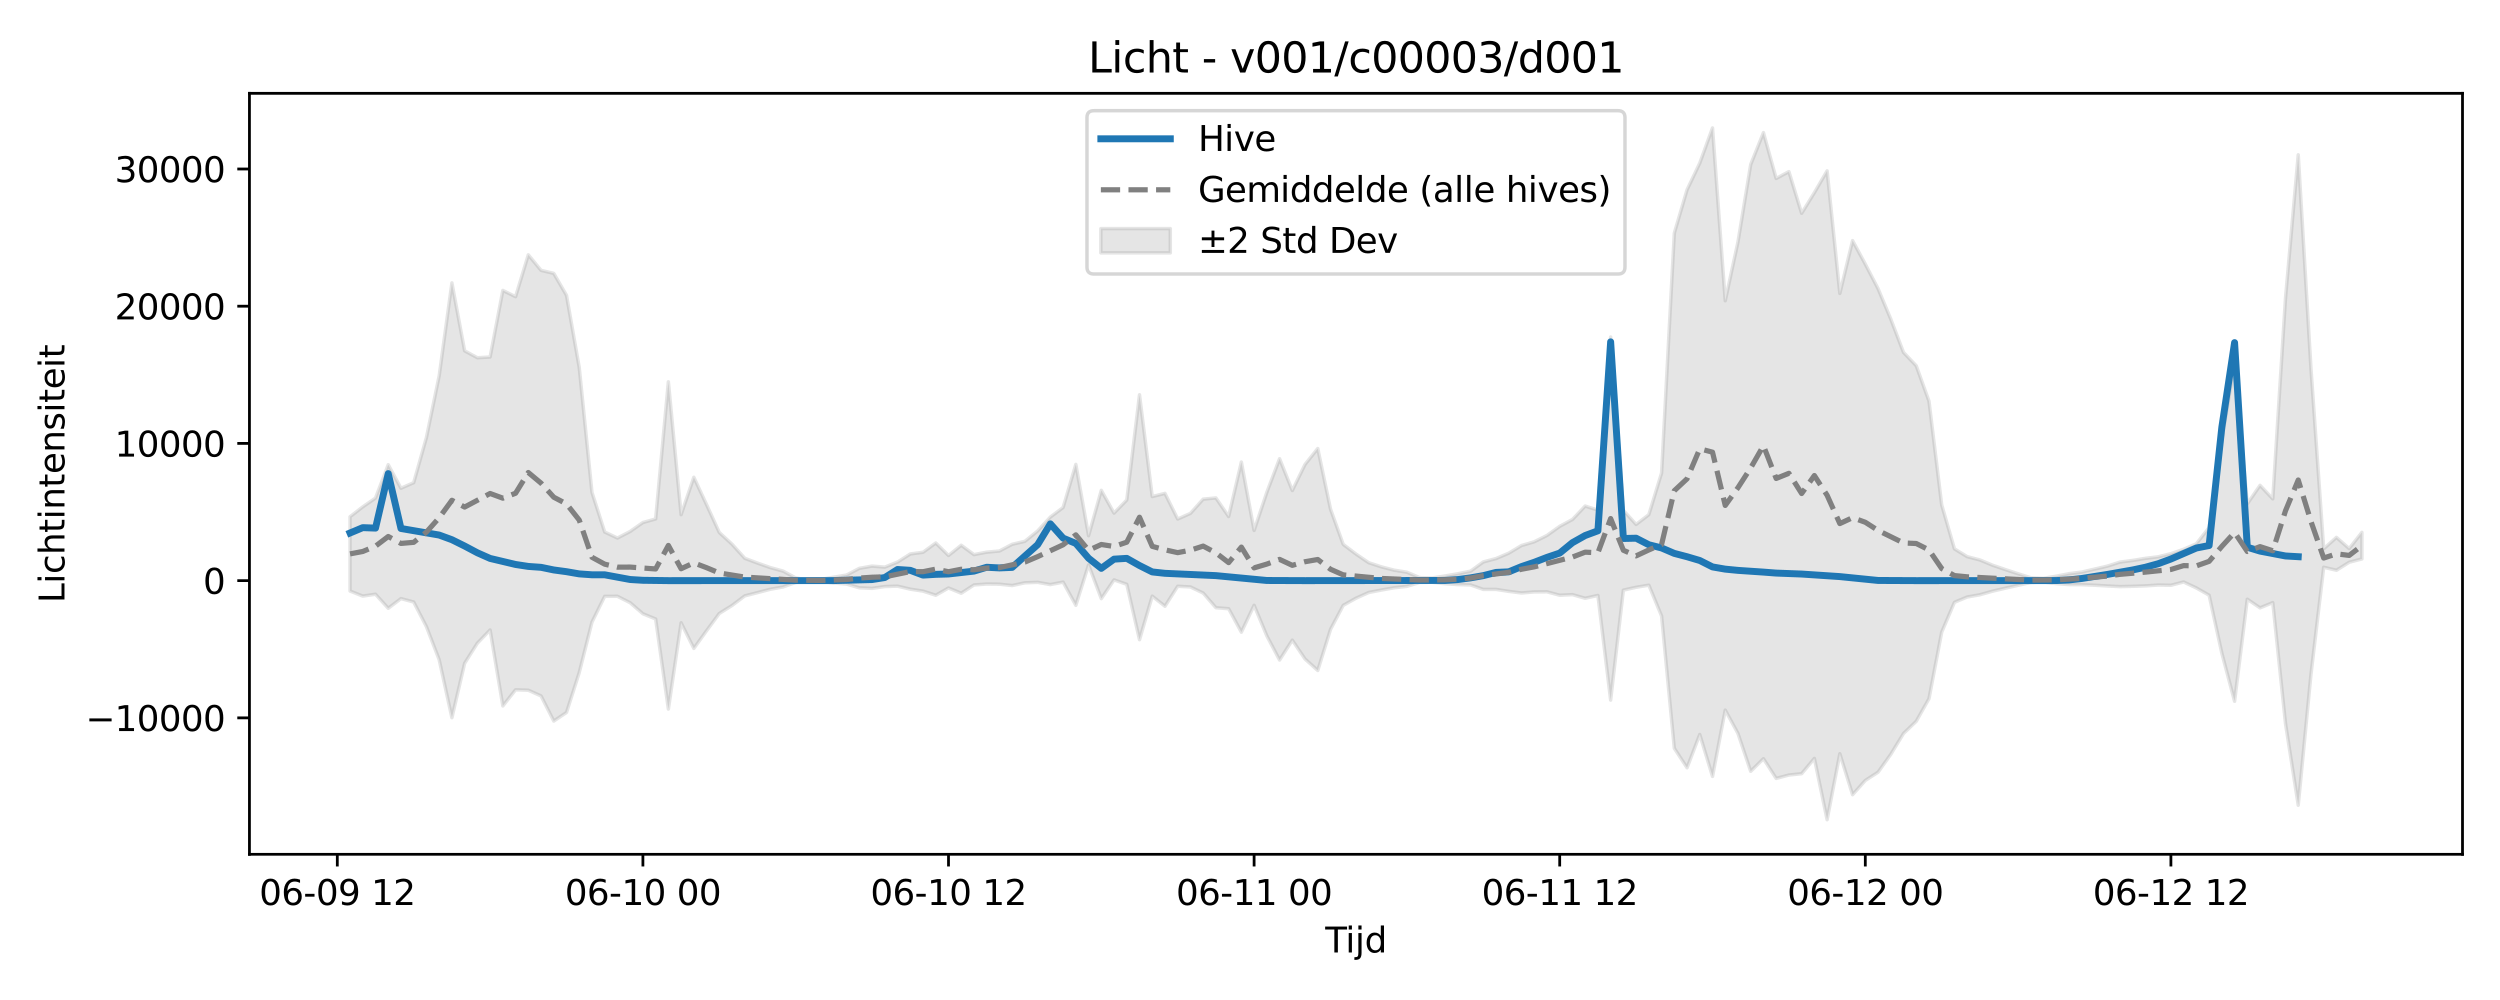 <?xml version="1.0" encoding="utf-8" standalone="no"?>
<!DOCTYPE svg PUBLIC "-//W3C//DTD SVG 1.1//EN"
  "http://www.w3.org/Graphics/SVG/1.1/DTD/svg11.dtd">
<svg xmlns:xlink="http://www.w3.org/1999/xlink" width="720pt" height="288pt" viewBox="0 0 720 288" xmlns="http://www.w3.org/2000/svg" version="1.1">
 <defs>
  <style type="text/css">*{stroke-linejoin: round; stroke-linecap: butt}</style>
 </defs>
 <g id="figure_1">
  <g id="patch_1">
   <path d="M 0 288 
L 720 288 
L 720 0 
L 0 0 
z
" style="fill: #ffffff"/>
  </g>
  <g id="axes_1">
   <g id="patch_2">
    <path d="M 71.84 246.04 
L 709.2 246.04 
L 709.2 26.88 
L 71.84 26.88 
z
" style="fill: #ffffff"/>
   </g>
   <g id="FillBetweenPolyCollection_1">
    <defs>
     <path id="m36399ddc3a" d="M 100.811 -139.18 
L 100.811 -117.786 
L 104.478 -116.323 
L 108.145 -116.858 
L 111.813 -112.813 
L 115.48 -115.601 
L 119.147 -114.621 
L 122.814 -107.516 
L 126.481 -98.007 
L 130.149 -81.301 
L 133.816 -96.968 
L 137.483 -102.759 
L 141.15 -106.575 
L 144.817 -84.689 
L 148.485 -89.339 
L 152.152 -89.216 
L 155.819 -87.573 
L 159.486 -80.332 
L 163.153 -82.809 
L 166.821 -94.296 
L 170.488 -108.825 
L 174.155 -116.256 
L 177.822 -116.268 
L 181.489 -114.409 
L 185.157 -111.232 
L 188.824 -109.732 
L 192.491 -83.785 
L 196.158 -108.635 
L 199.825 -101.252 
L 203.493 -106.351 
L 207.16 -111.32 
L 210.827 -113.618 
L 214.494 -116.384 
L 218.161 -117.323 
L 221.829 -118.284 
L 225.496 -118.949 
L 229.163 -120.265 
L 232.83 -120.665 
L 236.497 -120.515 
L 240.165 -120.106 
L 243.832 -119.78 
L 247.499 -118.713 
L 251.166 -118.544 
L 254.833 -119.074 
L 258.501 -119.181 
L 262.168 -118.316 
L 265.835 -117.759 
L 269.502 -116.568 
L 273.169 -118.663 
L 276.837 -117.148 
L 280.504 -119.533 
L 284.171 -119.796 
L 287.838 -119.753 
L 291.506 -119.366 
L 295.173 -120.15 
L 298.84 -120.284 
L 302.507 -119.636 
L 306.174 -120.352 
L 309.842 -113.669 
L 313.509 -125.321 
L 317.176 -115.589 
L 320.843 -120.995 
L 324.51 -119.711 
L 328.178 -103.768 
L 331.845 -116.313 
L 335.512 -113.395 
L 339.179 -119.156 
L 342.846 -118.956 
L 346.514 -117.203 
L 350.181 -112.973 
L 353.848 -112.69 
L 357.515 -105.928 
L 361.182 -113.674 
L 364.85 -104.868 
L 368.517 -97.905 
L 372.184 -103.635 
L 375.851 -98.203 
L 379.518 -94.904 
L 383.186 -106.728 
L 386.853 -113.658 
L 390.52 -115.709 
L 394.187 -117.357 
L 397.854 -118.071 
L 401.522 -118.718 
L 405.189 -119.13 
L 408.856 -120.244 
L 412.523 -120.297 
L 416.19 -119.891 
L 419.858 -119.635 
L 423.525 -119.537 
L 427.192 -118.25 
L 430.859 -118.256 
L 434.526 -117.683 
L 438.194 -117.222 
L 441.861 -117.522 
L 445.528 -117.557 
L 449.195 -116.569 
L 452.862 -116.745 
L 456.53 -115.696 
L 460.197 -116.514 
L 463.864 -86.362 
L 467.531 -118.044 
L 471.198 -118.854 
L 474.866 -119.461 
L 478.533 -110.591 
L 482.2 -72.503 
L 485.867 -66.881 
L 489.534 -76.47 
L 493.202 -64.392 
L 496.869 -83.495 
L 500.536 -76.757 
L 504.203 -65.857 
L 507.871 -69.492 
L 511.538 -63.813 
L 515.205 -64.791 
L 518.872 -65.173 
L 522.539 -69.572 
L 526.207 -51.922 
L 529.874 -70.927 
L 533.541 -59.123 
L 537.208 -63.233 
L 540.875 -65.597 
L 544.543 -70.747 
L 548.21 -76.752 
L 551.877 -80.268 
L 555.544 -86.766 
L 559.211 -105.938 
L 562.879 -114.533 
L 566.546 -116.061 
L 570.213 -116.709 
L 573.88 -117.748 
L 577.547 -118.6 
L 581.215 -119.431 
L 584.882 -120.247 
L 588.549 -120.376 
L 592.216 -119.915 
L 595.883 -119.635 
L 599.551 -119.608 
L 603.218 -119.455 
L 606.885 -119.24 
L 610.552 -119.054 
L 614.219 -119.139 
L 617.887 -119.262 
L 621.554 -119.507 
L 625.221 -119.439 
L 628.888 -120.391 
L 632.555 -118.659 
L 636.223 -116.583 
L 639.89 -99.881 
L 643.557 -86.029 
L 647.224 -115.435 
L 650.891 -112.927 
L 654.559 -114.455 
L 658.226 -79.601 
L 661.893 -56.089 
L 665.56 -93.792 
L 669.227 -124.627 
L 672.895 -123.762 
L 676.562 -126.07 
L 680.229 -127.027 
L 680.229 -134.68 
L 680.229 -134.68 
L 676.562 -130.013 
L 672.895 -133.231 
L 669.227 -129.941 
L 665.56 -181.863 
L 661.893 -243.42 
L 658.226 -202.202 
L 654.559 -144.324 
L 650.891 -148.22 
L 647.224 -142.897 
L 643.557 -183.264 
L 639.89 -161.39 
L 636.223 -136.079 
L 632.555 -131.391 
L 628.888 -129.813 
L 625.221 -128.544 
L 621.554 -127.644 
L 617.887 -127.197 
L 614.219 -126.594 
L 610.552 -126.119 
L 606.885 -124.944 
L 603.218 -124.093 
L 599.551 -123.247 
L 595.883 -122.781 
L 592.216 -122.061 
L 588.549 -121.453 
L 584.882 -121.613 
L 581.215 -122.753 
L 577.547 -123.965 
L 573.88 -125.214 
L 570.213 -126.737 
L 566.546 -127.687 
L 562.879 -129.929 
L 559.211 -142.568 
L 555.544 -172.483 
L 551.877 -182.667 
L 548.21 -186.506 
L 544.543 -196.104 
L 540.875 -204.88 
L 537.208 -211.941 
L 533.541 -218.704 
L 529.874 -203.494 
L 526.207 -238.794 
L 522.539 -232.511 
L 518.872 -226.569 
L 515.205 -238.579 
L 511.538 -236.599 
L 507.871 -249.809 
L 504.203 -240.629 
L 500.536 -218.347 
L 496.869 -201.383 
L 493.202 -251.158 
L 489.534 -241.03 
L 485.867 -233.328 
L 482.2 -220.851 
L 478.533 -151.782 
L 474.866 -139.776 
L 471.198 -136.964 
L 467.531 -141.01 
L 463.864 -190.943 
L 460.197 -141.087 
L 456.53 -142.257 
L 452.862 -138.391 
L 449.195 -136.416 
L 445.528 -133.79 
L 441.861 -131.968 
L 438.194 -130.89 
L 434.526 -128.692 
L 430.859 -127.137 
L 427.192 -126.167 
L 423.525 -123.507 
L 419.858 -122.76 
L 416.19 -122.122 
L 412.523 -121.555 
L 408.856 -121.651 
L 405.189 -123.2 
L 401.522 -123.793 
L 397.854 -124.74 
L 394.187 -125.947 
L 390.52 -128.44 
L 386.853 -131.211 
L 383.186 -141.386 
L 379.518 -158.827 
L 375.851 -154.246 
L 372.184 -146.726 
L 368.517 -155.893 
L 364.85 -146.22 
L 361.182 -135.236 
L 357.515 -154.937 
L 353.848 -139.243 
L 350.181 -144.595 
L 346.514 -144.249 
L 342.846 -140.149 
L 339.179 -138.518 
L 335.512 -145.912 
L 331.845 -144.991 
L 328.178 -174.309 
L 324.51 -143.999 
L 320.843 -140.229 
L 317.176 -146.783 
L 313.509 -133.711 
L 309.842 -154.253 
L 306.174 -141.842 
L 302.507 -139.089 
L 298.84 -135.083 
L 295.173 -132.103 
L 291.506 -131.243 
L 287.838 -129.313 
L 284.171 -128.977 
L 280.504 -128.276 
L 276.837 -130.97 
L 273.169 -128.018 
L 269.502 -131.621 
L 265.835 -128.949 
L 262.168 -128.46 
L 258.501 -126.133 
L 254.833 -124.674 
L 251.166 -124.971 
L 247.499 -124.327 
L 243.832 -122.395 
L 240.165 -121.778 
L 236.497 -121.162 
L 232.83 -120.973 
L 229.163 -121.556 
L 225.496 -123.54 
L 221.829 -124.545 
L 218.161 -125.837 
L 214.494 -127.213 
L 210.827 -131.268 
L 207.16 -134.643 
L 203.493 -142.66 
L 199.825 -150.548 
L 196.158 -139.777 
L 192.491 -178.04 
L 188.824 -138.544 
L 185.157 -137.52 
L 181.489 -134.947 
L 177.822 -133.043 
L 174.155 -134.782 
L 170.488 -146.193 
L 166.821 -182.143 
L 163.153 -202.944 
L 159.486 -209.273 
L 155.819 -210.144 
L 152.152 -214.612 
L 148.485 -202.549 
L 144.817 -204.363 
L 141.15 -185.18 
L 137.483 -184.973 
L 133.816 -186.962 
L 130.149 -206.527 
L 126.481 -179.765 
L 122.814 -162.011 
L 119.147 -148.994 
L 115.48 -147.387 
L 111.813 -154.165 
L 108.145 -144.556 
L 104.478 -142.025 
L 100.811 -139.18 
z
" style="stroke: #808080; stroke-opacity: 0.2"/>
    </defs>
    <g clip-path="url(#pb4008df4c8)">
     <use xlink:href="#m36399ddc3a" x="0" y="288" style="fill: #808080; fill-opacity: 0.2; stroke: #808080; stroke-opacity: 0.2"/>
    </g>
   </g>
   <g id="matplotlib.axis_1">
    <g id="xtick_1">
     <g id="line2d_1">
      <defs>
       <path id="m3880a60202" d="M 0 0 
L 0 3.5 
" style="stroke: #000000; stroke-width: 0.8"/>
      </defs>
      <g>
       <use xlink:href="#m3880a60202" x="97.144" y="246.04" style="stroke: #000000; stroke-width: 0.8"/>
      </g>
     </g>
     <g id="text_1">
      <!-- 06-09 12 -->
      <g transform="translate(74.663 260.638) scale(0.1 -0.1)">
       <defs>
        <path id="DejaVuSans-30" d="M 2034 4250 
Q 1547 4250 1301 3770 
Q 1056 3291 1056 2328 
Q 1056 1369 1301 889 
Q 1547 409 2034 409 
Q 2525 409 2770 889 
Q 3016 1369 3016 2328 
Q 3016 3291 2770 3770 
Q 2525 4250 2034 4250 
z
M 2034 4750 
Q 2819 4750 3233 4129 
Q 3647 3509 3647 2328 
Q 3647 1150 3233 529 
Q 2819 -91 2034 -91 
Q 1250 -91 836 529 
Q 422 1150 422 2328 
Q 422 3509 836 4129 
Q 1250 4750 2034 4750 
z
" transform="scale(0.016)"/>
        <path id="DejaVuSans-36" d="M 2113 2584 
Q 1688 2584 1439 2293 
Q 1191 2003 1191 1497 
Q 1191 994 1439 701 
Q 1688 409 2113 409 
Q 2538 409 2786 701 
Q 3034 994 3034 1497 
Q 3034 2003 2786 2293 
Q 2538 2584 2113 2584 
z
M 3366 4563 
L 3366 3988 
Q 3128 4100 2886 4159 
Q 2644 4219 2406 4219 
Q 1781 4219 1451 3797 
Q 1122 3375 1075 2522 
Q 1259 2794 1537 2939 
Q 1816 3084 2150 3084 
Q 2853 3084 3261 2657 
Q 3669 2231 3669 1497 
Q 3669 778 3244 343 
Q 2819 -91 2113 -91 
Q 1303 -91 875 529 
Q 447 1150 447 2328 
Q 447 3434 972 4092 
Q 1497 4750 2381 4750 
Q 2619 4750 2861 4703 
Q 3103 4656 3366 4563 
z
" transform="scale(0.016)"/>
        <path id="DejaVuSans-2d" d="M 313 2009 
L 1997 2009 
L 1997 1497 
L 313 1497 
L 313 2009 
z
" transform="scale(0.016)"/>
        <path id="DejaVuSans-39" d="M 703 97 
L 703 672 
Q 941 559 1184 500 
Q 1428 441 1663 441 
Q 2288 441 2617 861 
Q 2947 1281 2994 2138 
Q 2813 1869 2534 1725 
Q 2256 1581 1919 1581 
Q 1219 1581 811 2004 
Q 403 2428 403 3163 
Q 403 3881 828 4315 
Q 1253 4750 1959 4750 
Q 2769 4750 3195 4129 
Q 3622 3509 3622 2328 
Q 3622 1225 3098 567 
Q 2575 -91 1691 -91 
Q 1453 -91 1209 -44 
Q 966 3 703 97 
z
M 1959 2075 
Q 2384 2075 2632 2365 
Q 2881 2656 2881 3163 
Q 2881 3666 2632 3958 
Q 2384 4250 1959 4250 
Q 1534 4250 1286 3958 
Q 1038 3666 1038 3163 
Q 1038 2656 1286 2365 
Q 1534 2075 1959 2075 
z
" transform="scale(0.016)"/>
        <path id="DejaVuSans-20" transform="scale(0.016)"/>
        <path id="DejaVuSans-31" d="M 794 531 
L 1825 531 
L 1825 4091 
L 703 3866 
L 703 4441 
L 1819 4666 
L 2450 4666 
L 2450 531 
L 3481 531 
L 3481 0 
L 794 0 
L 794 531 
z
" transform="scale(0.016)"/>
        <path id="DejaVuSans-32" d="M 1228 531 
L 3431 531 
L 3431 0 
L 469 0 
L 469 531 
Q 828 903 1448 1529 
Q 2069 2156 2228 2338 
Q 2531 2678 2651 2914 
Q 2772 3150 2772 3378 
Q 2772 3750 2511 3984 
Q 2250 4219 1831 4219 
Q 1534 4219 1204 4116 
Q 875 4013 500 3803 
L 500 4441 
Q 881 4594 1212 4672 
Q 1544 4750 1819 4750 
Q 2544 4750 2975 4387 
Q 3406 4025 3406 3419 
Q 3406 3131 3298 2873 
Q 3191 2616 2906 2266 
Q 2828 2175 2409 1742 
Q 1991 1309 1228 531 
z
" transform="scale(0.016)"/>
       </defs>
       <use xlink:href="#DejaVuSans-30"/>
       <use xlink:href="#DejaVuSans-36" transform="translate(63.623 0)"/>
       <use xlink:href="#DejaVuSans-2d" transform="translate(127.246 0)"/>
       <use xlink:href="#DejaVuSans-30" transform="translate(163.33 0)"/>
       <use xlink:href="#DejaVuSans-39" transform="translate(226.953 0)"/>
       <use xlink:href="#DejaVuSans-20" transform="translate(290.576 0)"/>
       <use xlink:href="#DejaVuSans-31" transform="translate(322.363 0)"/>
       <use xlink:href="#DejaVuSans-32" transform="translate(385.986 0)"/>
      </g>
     </g>
    </g>
    <g id="xtick_2">
     <g id="line2d_2">
      <g>
       <use xlink:href="#m3880a60202" x="185.157" y="246.04" style="stroke: #000000; stroke-width: 0.8"/>
      </g>
     </g>
     <g id="text_2">
      <!-- 06-10 00 -->
      <g transform="translate(162.676 260.638) scale(0.1 -0.1)">
       <use xlink:href="#DejaVuSans-30"/>
       <use xlink:href="#DejaVuSans-36" transform="translate(63.623 0)"/>
       <use xlink:href="#DejaVuSans-2d" transform="translate(127.246 0)"/>
       <use xlink:href="#DejaVuSans-31" transform="translate(163.33 0)"/>
       <use xlink:href="#DejaVuSans-30" transform="translate(226.953 0)"/>
       <use xlink:href="#DejaVuSans-20" transform="translate(290.576 0)"/>
       <use xlink:href="#DejaVuSans-30" transform="translate(322.363 0)"/>
       <use xlink:href="#DejaVuSans-30" transform="translate(385.986 0)"/>
      </g>
     </g>
    </g>
    <g id="xtick_3">
     <g id="line2d_3">
      <g>
       <use xlink:href="#m3880a60202" x="273.169" y="246.04" style="stroke: #000000; stroke-width: 0.8"/>
      </g>
     </g>
     <g id="text_3">
      <!-- 06-10 12 -->
      <g transform="translate(250.689 260.638) scale(0.1 -0.1)">
       <use xlink:href="#DejaVuSans-30"/>
       <use xlink:href="#DejaVuSans-36" transform="translate(63.623 0)"/>
       <use xlink:href="#DejaVuSans-2d" transform="translate(127.246 0)"/>
       <use xlink:href="#DejaVuSans-31" transform="translate(163.33 0)"/>
       <use xlink:href="#DejaVuSans-30" transform="translate(226.953 0)"/>
       <use xlink:href="#DejaVuSans-20" transform="translate(290.576 0)"/>
       <use xlink:href="#DejaVuSans-31" transform="translate(322.363 0)"/>
       <use xlink:href="#DejaVuSans-32" transform="translate(385.986 0)"/>
      </g>
     </g>
    </g>
    <g id="xtick_4">
     <g id="line2d_4">
      <g>
       <use xlink:href="#m3880a60202" x="361.182" y="246.04" style="stroke: #000000; stroke-width: 0.8"/>
      </g>
     </g>
     <g id="text_4">
      <!-- 06-11 00 -->
      <g transform="translate(338.702 260.638) scale(0.1 -0.1)">
       <use xlink:href="#DejaVuSans-30"/>
       <use xlink:href="#DejaVuSans-36" transform="translate(63.623 0)"/>
       <use xlink:href="#DejaVuSans-2d" transform="translate(127.246 0)"/>
       <use xlink:href="#DejaVuSans-31" transform="translate(163.33 0)"/>
       <use xlink:href="#DejaVuSans-31" transform="translate(226.953 0)"/>
       <use xlink:href="#DejaVuSans-20" transform="translate(290.576 0)"/>
       <use xlink:href="#DejaVuSans-30" transform="translate(322.363 0)"/>
       <use xlink:href="#DejaVuSans-30" transform="translate(385.986 0)"/>
      </g>
     </g>
    </g>
    <g id="xtick_5">
     <g id="line2d_5">
      <g>
       <use xlink:href="#m3880a60202" x="449.195" y="246.04" style="stroke: #000000; stroke-width: 0.8"/>
      </g>
     </g>
     <g id="text_5">
      <!-- 06-11 12 -->
      <g transform="translate(426.715 260.638) scale(0.1 -0.1)">
       <use xlink:href="#DejaVuSans-30"/>
       <use xlink:href="#DejaVuSans-36" transform="translate(63.623 0)"/>
       <use xlink:href="#DejaVuSans-2d" transform="translate(127.246 0)"/>
       <use xlink:href="#DejaVuSans-31" transform="translate(163.33 0)"/>
       <use xlink:href="#DejaVuSans-31" transform="translate(226.953 0)"/>
       <use xlink:href="#DejaVuSans-20" transform="translate(290.576 0)"/>
       <use xlink:href="#DejaVuSans-31" transform="translate(322.363 0)"/>
       <use xlink:href="#DejaVuSans-32" transform="translate(385.986 0)"/>
      </g>
     </g>
    </g>
    <g id="xtick_6">
     <g id="line2d_6">
      <g>
       <use xlink:href="#m3880a60202" x="537.208" y="246.04" style="stroke: #000000; stroke-width: 0.8"/>
      </g>
     </g>
     <g id="text_6">
      <!-- 06-12 00 -->
      <g transform="translate(514.728 260.638) scale(0.1 -0.1)">
       <use xlink:href="#DejaVuSans-30"/>
       <use xlink:href="#DejaVuSans-36" transform="translate(63.623 0)"/>
       <use xlink:href="#DejaVuSans-2d" transform="translate(127.246 0)"/>
       <use xlink:href="#DejaVuSans-31" transform="translate(163.33 0)"/>
       <use xlink:href="#DejaVuSans-32" transform="translate(226.953 0)"/>
       <use xlink:href="#DejaVuSans-20" transform="translate(290.576 0)"/>
       <use xlink:href="#DejaVuSans-30" transform="translate(322.363 0)"/>
       <use xlink:href="#DejaVuSans-30" transform="translate(385.986 0)"/>
      </g>
     </g>
    </g>
    <g id="xtick_7">
     <g id="line2d_7">
      <g>
       <use xlink:href="#m3880a60202" x="625.221" y="246.04" style="stroke: #000000; stroke-width: 0.8"/>
      </g>
     </g>
     <g id="text_7">
      <!-- 06-12 12 -->
      <g transform="translate(602.741 260.638) scale(0.1 -0.1)">
       <use xlink:href="#DejaVuSans-30"/>
       <use xlink:href="#DejaVuSans-36" transform="translate(63.623 0)"/>
       <use xlink:href="#DejaVuSans-2d" transform="translate(127.246 0)"/>
       <use xlink:href="#DejaVuSans-31" transform="translate(163.33 0)"/>
       <use xlink:href="#DejaVuSans-32" transform="translate(226.953 0)"/>
       <use xlink:href="#DejaVuSans-20" transform="translate(290.576 0)"/>
       <use xlink:href="#DejaVuSans-31" transform="translate(322.363 0)"/>
       <use xlink:href="#DejaVuSans-32" transform="translate(385.986 0)"/>
      </g>
     </g>
    </g>
    <g id="text_8">
     <!-- Tijd -->
     <g transform="translate(381.67 274.317) scale(0.1 -0.1)">
      <defs>
       <path id="DejaVuSans-54" d="M -19 4666 
L 3928 4666 
L 3928 4134 
L 2272 4134 
L 2272 0 
L 1638 0 
L 1638 4134 
L -19 4134 
L -19 4666 
z
" transform="scale(0.016)"/>
       <path id="DejaVuSans-69" d="M 603 3500 
L 1178 3500 
L 1178 0 
L 603 0 
L 603 3500 
z
M 603 4863 
L 1178 4863 
L 1178 4134 
L 603 4134 
L 603 4863 
z
" transform="scale(0.016)"/>
       <path id="DejaVuSans-6a" d="M 603 3500 
L 1178 3500 
L 1178 -63 
Q 1178 -731 923 -1031 
Q 669 -1331 103 -1331 
L -116 -1331 
L -116 -844 
L 38 -844 
Q 366 -844 484 -692 
Q 603 -541 603 -63 
L 603 3500 
z
M 603 4863 
L 1178 4863 
L 1178 4134 
L 603 4134 
L 603 4863 
z
" transform="scale(0.016)"/>
       <path id="DejaVuSans-64" d="M 2906 2969 
L 2906 4863 
L 3481 4863 
L 3481 0 
L 2906 0 
L 2906 525 
Q 2725 213 2448 61 
Q 2172 -91 1784 -91 
Q 1150 -91 751 415 
Q 353 922 353 1747 
Q 353 2572 751 3078 
Q 1150 3584 1784 3584 
Q 2172 3584 2448 3432 
Q 2725 3281 2906 2969 
z
M 947 1747 
Q 947 1113 1208 752 
Q 1469 391 1925 391 
Q 2381 391 2643 752 
Q 2906 1113 2906 1747 
Q 2906 2381 2643 2742 
Q 2381 3103 1925 3103 
Q 1469 3103 1208 2742 
Q 947 2381 947 1747 
z
" transform="scale(0.016)"/>
      </defs>
      <use xlink:href="#DejaVuSans-54"/>
      <use xlink:href="#DejaVuSans-69" transform="translate(57.959 0)"/>
      <use xlink:href="#DejaVuSans-6a" transform="translate(85.742 0)"/>
      <use xlink:href="#DejaVuSans-64" transform="translate(113.525 0)"/>
     </g>
    </g>
   </g>
   <g id="matplotlib.axis_2">
    <g id="ytick_1">
     <g id="line2d_8">
      <defs>
       <path id="m6d7052f263" d="M 0 0 
L -3.5 0 
" style="stroke: #000000; stroke-width: 0.8"/>
      </defs>
      <g>
       <use xlink:href="#m6d7052f263" x="71.84" y="206.743" style="stroke: #000000; stroke-width: 0.8"/>
      </g>
     </g>
     <g id="text_9">
      <!-- −10000 -->
      <g transform="translate(24.648 210.542) scale(0.1 -0.1)">
       <defs>
        <path id="DejaVuSans-2212" d="M 678 2272 
L 4684 2272 
L 4684 1741 
L 678 1741 
L 678 2272 
z
" transform="scale(0.016)"/>
       </defs>
       <use xlink:href="#DejaVuSans-2212"/>
       <use xlink:href="#DejaVuSans-31" transform="translate(83.789 0)"/>
       <use xlink:href="#DejaVuSans-30" transform="translate(147.412 0)"/>
       <use xlink:href="#DejaVuSans-30" transform="translate(211.035 0)"/>
       <use xlink:href="#DejaVuSans-30" transform="translate(274.658 0)"/>
       <use xlink:href="#DejaVuSans-30" transform="translate(338.281 0)"/>
      </g>
     </g>
    </g>
    <g id="ytick_2">
     <g id="line2d_9">
      <g>
       <use xlink:href="#m6d7052f263" x="71.84" y="167.224" style="stroke: #000000; stroke-width: 0.8"/>
      </g>
     </g>
     <g id="text_10">
      <!-- 0 -->
      <g transform="translate(58.477 171.024) scale(0.1 -0.1)">
       <use xlink:href="#DejaVuSans-30"/>
      </g>
     </g>
    </g>
    <g id="ytick_3">
     <g id="line2d_10">
      <g>
       <use xlink:href="#m6d7052f263" x="71.84" y="127.706" style="stroke: #000000; stroke-width: 0.8"/>
      </g>
     </g>
     <g id="text_11">
      <!-- 10000 -->
      <g transform="translate(33.028 131.505) scale(0.1 -0.1)">
       <use xlink:href="#DejaVuSans-31"/>
       <use xlink:href="#DejaVuSans-30" transform="translate(63.623 0)"/>
       <use xlink:href="#DejaVuSans-30" transform="translate(127.246 0)"/>
       <use xlink:href="#DejaVuSans-30" transform="translate(190.869 0)"/>
       <use xlink:href="#DejaVuSans-30" transform="translate(254.492 0)"/>
      </g>
     </g>
    </g>
    <g id="ytick_4">
     <g id="line2d_11">
      <g>
       <use xlink:href="#m6d7052f263" x="71.84" y="88.187" style="stroke: #000000; stroke-width: 0.8"/>
      </g>
     </g>
     <g id="text_12">
      <!-- 20000 -->
      <g transform="translate(33.028 91.986) scale(0.1 -0.1)">
       <use xlink:href="#DejaVuSans-32"/>
       <use xlink:href="#DejaVuSans-30" transform="translate(63.623 0)"/>
       <use xlink:href="#DejaVuSans-30" transform="translate(127.246 0)"/>
       <use xlink:href="#DejaVuSans-30" transform="translate(190.869 0)"/>
       <use xlink:href="#DejaVuSans-30" transform="translate(254.492 0)"/>
      </g>
     </g>
    </g>
    <g id="ytick_5">
     <g id="line2d_12">
      <g>
       <use xlink:href="#m6d7052f263" x="71.84" y="48.669" style="stroke: #000000; stroke-width: 0.8"/>
      </g>
     </g>
     <g id="text_13">
      <!-- 30000 -->
      <g transform="translate(33.028 52.468) scale(0.1 -0.1)">
       <defs>
        <path id="DejaVuSans-33" d="M 2597 2516 
Q 3050 2419 3304 2112 
Q 3559 1806 3559 1356 
Q 3559 666 3084 287 
Q 2609 -91 1734 -91 
Q 1441 -91 1130 -33 
Q 819 25 488 141 
L 488 750 
Q 750 597 1062 519 
Q 1375 441 1716 441 
Q 2309 441 2620 675 
Q 2931 909 2931 1356 
Q 2931 1769 2642 2001 
Q 2353 2234 1838 2234 
L 1294 2234 
L 1294 2753 
L 1863 2753 
Q 2328 2753 2575 2939 
Q 2822 3125 2822 3475 
Q 2822 3834 2567 4026 
Q 2313 4219 1838 4219 
Q 1578 4219 1281 4162 
Q 984 4106 628 3988 
L 628 4550 
Q 988 4650 1302 4700 
Q 1616 4750 1894 4750 
Q 2613 4750 3031 4423 
Q 3450 4097 3450 3541 
Q 3450 3153 3228 2886 
Q 3006 2619 2597 2516 
z
" transform="scale(0.016)"/>
       </defs>
       <use xlink:href="#DejaVuSans-33"/>
       <use xlink:href="#DejaVuSans-30" transform="translate(63.623 0)"/>
       <use xlink:href="#DejaVuSans-30" transform="translate(127.246 0)"/>
       <use xlink:href="#DejaVuSans-30" transform="translate(190.869 0)"/>
       <use xlink:href="#DejaVuSans-30" transform="translate(254.492 0)"/>
      </g>
     </g>
    </g>
    <g id="text_14">
     <!-- Lichtintensiteit -->
     <g transform="translate(18.568 173.656) rotate(-90) scale(0.1 -0.1)">
      <defs>
       <path id="DejaVuSans-4c" d="M 628 4666 
L 1259 4666 
L 1259 531 
L 3531 531 
L 3531 0 
L 628 0 
L 628 4666 
z
" transform="scale(0.016)"/>
       <path id="DejaVuSans-63" d="M 3122 3366 
L 3122 2828 
Q 2878 2963 2633 3030 
Q 2388 3097 2138 3097 
Q 1578 3097 1268 2742 
Q 959 2388 959 1747 
Q 959 1106 1268 751 
Q 1578 397 2138 397 
Q 2388 397 2633 464 
Q 2878 531 3122 666 
L 3122 134 
Q 2881 22 2623 -34 
Q 2366 -91 2075 -91 
Q 1284 -91 818 406 
Q 353 903 353 1747 
Q 353 2603 823 3093 
Q 1294 3584 2113 3584 
Q 2378 3584 2631 3529 
Q 2884 3475 3122 3366 
z
" transform="scale(0.016)"/>
       <path id="DejaVuSans-68" d="M 3513 2113 
L 3513 0 
L 2938 0 
L 2938 2094 
Q 2938 2591 2744 2837 
Q 2550 3084 2163 3084 
Q 1697 3084 1428 2787 
Q 1159 2491 1159 1978 
L 1159 0 
L 581 0 
L 581 4863 
L 1159 4863 
L 1159 2956 
Q 1366 3272 1645 3428 
Q 1925 3584 2291 3584 
Q 2894 3584 3203 3211 
Q 3513 2838 3513 2113 
z
" transform="scale(0.016)"/>
       <path id="DejaVuSans-74" d="M 1172 4494 
L 1172 3500 
L 2356 3500 
L 2356 3053 
L 1172 3053 
L 1172 1153 
Q 1172 725 1289 603 
Q 1406 481 1766 481 
L 2356 481 
L 2356 0 
L 1766 0 
Q 1100 0 847 248 
Q 594 497 594 1153 
L 594 3053 
L 172 3053 
L 172 3500 
L 594 3500 
L 594 4494 
L 1172 4494 
z
" transform="scale(0.016)"/>
       <path id="DejaVuSans-6e" d="M 3513 2113 
L 3513 0 
L 2938 0 
L 2938 2094 
Q 2938 2591 2744 2837 
Q 2550 3084 2163 3084 
Q 1697 3084 1428 2787 
Q 1159 2491 1159 1978 
L 1159 0 
L 581 0 
L 581 3500 
L 1159 3500 
L 1159 2956 
Q 1366 3272 1645 3428 
Q 1925 3584 2291 3584 
Q 2894 3584 3203 3211 
Q 3513 2838 3513 2113 
z
" transform="scale(0.016)"/>
       <path id="DejaVuSans-65" d="M 3597 1894 
L 3597 1613 
L 953 1613 
Q 991 1019 1311 708 
Q 1631 397 2203 397 
Q 2534 397 2845 478 
Q 3156 559 3463 722 
L 3463 178 
Q 3153 47 2828 -22 
Q 2503 -91 2169 -91 
Q 1331 -91 842 396 
Q 353 884 353 1716 
Q 353 2575 817 3079 
Q 1281 3584 2069 3584 
Q 2775 3584 3186 3129 
Q 3597 2675 3597 1894 
z
M 3022 2063 
Q 3016 2534 2758 2815 
Q 2500 3097 2075 3097 
Q 1594 3097 1305 2825 
Q 1016 2553 972 2059 
L 3022 2063 
z
" transform="scale(0.016)"/>
       <path id="DejaVuSans-73" d="M 2834 3397 
L 2834 2853 
Q 2591 2978 2328 3040 
Q 2066 3103 1784 3103 
Q 1356 3103 1142 2972 
Q 928 2841 928 2578 
Q 928 2378 1081 2264 
Q 1234 2150 1697 2047 
L 1894 2003 
Q 2506 1872 2764 1633 
Q 3022 1394 3022 966 
Q 3022 478 2636 193 
Q 2250 -91 1575 -91 
Q 1294 -91 989 -36 
Q 684 19 347 128 
L 347 722 
Q 666 556 975 473 
Q 1284 391 1588 391 
Q 1994 391 2212 530 
Q 2431 669 2431 922 
Q 2431 1156 2273 1281 
Q 2116 1406 1581 1522 
L 1381 1569 
Q 847 1681 609 1914 
Q 372 2147 372 2553 
Q 372 3047 722 3315 
Q 1072 3584 1716 3584 
Q 2034 3584 2315 3537 
Q 2597 3491 2834 3397 
z
" transform="scale(0.016)"/>
      </defs>
      <use xlink:href="#DejaVuSans-4c"/>
      <use xlink:href="#DejaVuSans-69" transform="translate(55.713 0)"/>
      <use xlink:href="#DejaVuSans-63" transform="translate(83.496 0)"/>
      <use xlink:href="#DejaVuSans-68" transform="translate(138.477 0)"/>
      <use xlink:href="#DejaVuSans-74" transform="translate(201.855 0)"/>
      <use xlink:href="#DejaVuSans-69" transform="translate(241.064 0)"/>
      <use xlink:href="#DejaVuSans-6e" transform="translate(268.848 0)"/>
      <use xlink:href="#DejaVuSans-74" transform="translate(332.227 0)"/>
      <use xlink:href="#DejaVuSans-65" transform="translate(371.436 0)"/>
      <use xlink:href="#DejaVuSans-6e" transform="translate(432.959 0)"/>
      <use xlink:href="#DejaVuSans-73" transform="translate(496.338 0)"/>
      <use xlink:href="#DejaVuSans-69" transform="translate(548.438 0)"/>
      <use xlink:href="#DejaVuSans-74" transform="translate(576.221 0)"/>
      <use xlink:href="#DejaVuSans-65" transform="translate(615.43 0)"/>
      <use xlink:href="#DejaVuSans-69" transform="translate(676.953 0)"/>
      <use xlink:href="#DejaVuSans-74" transform="translate(704.736 0)"/>
     </g>
    </g>
   </g>
   <g id="line2d_13">
    <path d="M 100.811 153.502 
L 104.478 151.961 
L 108.145 152.094 
L 111.813 136.403 
L 115.48 152.202 
L 126.481 154.095 
L 130.149 155.439 
L 133.816 157.256 
L 137.483 159.202 
L 141.15 160.829 
L 148.485 162.568 
L 152.152 163.132 
L 155.819 163.391 
L 159.486 164.148 
L 163.153 164.644 
L 166.821 165.279 
L 170.488 165.538 
L 174.155 165.544 
L 181.489 166.899 
L 185.157 167.126 
L 192.491 167.224 
L 240.165 167.205 
L 251.166 166.91 
L 254.833 166.328 
L 258.501 164.011 
L 262.168 164.257 
L 265.835 165.632 
L 269.502 165.413 
L 273.169 165.308 
L 280.504 164.48 
L 284.171 163.371 
L 287.838 163.561 
L 291.506 163.408 
L 298.84 156.871 
L 302.507 150.874 
L 306.174 154.981 
L 309.842 156.507 
L 313.509 160.775 
L 317.176 163.687 
L 320.843 161.035 
L 324.51 160.809 
L 328.178 162.876 
L 331.845 164.716 
L 335.512 165.114 
L 350.181 165.78 
L 364.85 167.179 
L 375.851 167.224 
L 416.19 167.17 
L 419.858 166.914 
L 423.525 166.426 
L 427.192 165.783 
L 430.859 164.853 
L 434.526 164.688 
L 438.194 163.178 
L 441.861 161.941 
L 445.528 160.527 
L 449.195 159.288 
L 452.862 156.292 
L 456.53 154.23 
L 460.197 152.871 
L 463.864 98.457 
L 467.531 155.083 
L 471.198 155.001 
L 474.866 156.888 
L 478.533 157.809 
L 482.2 159.379 
L 485.867 160.337 
L 489.534 161.424 
L 493.202 163.273 
L 496.869 163.91 
L 500.536 164.269 
L 507.871 164.764 
L 511.538 165.046 
L 518.872 165.324 
L 529.874 166.059 
L 540.875 167.171 
L 551.877 167.224 
L 592.216 167.201 
L 595.883 167.023 
L 599.551 166.603 
L 606.885 165.444 
L 614.219 164.146 
L 617.887 163.365 
L 621.554 162.355 
L 625.221 160.997 
L 632.555 157.829 
L 636.223 157.111 
L 639.89 123.038 
L 643.557 98.681 
L 647.224 157.603 
L 650.891 158.717 
L 658.226 160.119 
L 661.893 160.33 
L 661.893 160.33 
" clip-path="url(#pb4008df4c8)" style="fill: none; stroke: #1f77b4; stroke-width: 2; stroke-linecap: square"/>
   </g>
   <g id="line2d_14">
    <path d="M 100.811 159.517 
L 104.478 158.826 
L 108.145 157.293 
L 111.813 154.511 
L 115.48 156.506 
L 119.147 156.192 
L 122.814 153.236 
L 126.481 149.114 
L 130.149 144.086 
L 133.816 146.035 
L 141.15 142.123 
L 144.817 143.474 
L 148.485 142.056 
L 152.152 136.086 
L 155.819 139.142 
L 159.486 143.197 
L 163.153 145.123 
L 166.821 149.781 
L 170.488 160.491 
L 174.155 162.481 
L 177.822 163.344 
L 181.489 163.322 
L 188.824 163.862 
L 192.491 157.087 
L 196.158 163.794 
L 199.825 162.1 
L 203.493 163.494 
L 207.16 165.018 
L 214.494 166.201 
L 229.163 167.089 
L 236.497 167.162 
L 243.832 166.912 
L 247.499 166.48 
L 251.166 166.242 
L 254.833 166.126 
L 262.168 164.612 
L 265.835 164.646 
L 269.502 163.906 
L 273.169 164.659 
L 276.837 163.941 
L 280.504 164.096 
L 284.171 163.613 
L 287.838 163.467 
L 295.173 161.874 
L 298.84 160.317 
L 306.174 156.903 
L 309.842 154.039 
L 313.509 158.484 
L 317.176 156.814 
L 320.843 157.388 
L 324.51 156.145 
L 328.178 148.962 
L 331.845 157.348 
L 335.512 158.346 
L 339.179 159.163 
L 342.846 158.448 
L 346.514 157.274 
L 350.181 159.216 
L 353.848 162.034 
L 357.515 157.567 
L 361.182 163.545 
L 364.85 162.456 
L 368.517 161.101 
L 372.184 162.819 
L 375.851 161.776 
L 379.518 161.135 
L 383.186 163.943 
L 386.853 165.566 
L 397.854 166.594 
L 408.856 167.052 
L 416.19 166.993 
L 419.858 166.802 
L 423.525 166.478 
L 427.192 165.792 
L 434.526 164.813 
L 438.194 163.944 
L 441.861 163.255 
L 452.862 160.432 
L 456.53 159.023 
L 460.197 159.199 
L 463.864 149.348 
L 467.531 158.473 
L 471.198 160.091 
L 474.866 158.381 
L 478.533 156.813 
L 482.2 141.323 
L 485.867 137.895 
L 489.534 129.25 
L 493.202 130.225 
L 496.869 145.561 
L 500.536 140.448 
L 504.203 134.757 
L 507.871 128.349 
L 511.538 137.794 
L 515.205 136.315 
L 518.872 142.129 
L 522.539 136.958 
L 526.207 142.642 
L 529.874 150.789 
L 533.541 149.086 
L 537.208 150.413 
L 540.875 152.761 
L 548.21 156.371 
L 551.877 156.533 
L 555.544 158.376 
L 559.211 163.747 
L 562.879 165.769 
L 566.546 166.126 
L 573.88 166.519 
L 584.882 167.07 
L 592.216 167.012 
L 599.551 166.573 
L 606.885 165.908 
L 610.552 165.413 
L 617.887 164.771 
L 625.221 164.009 
L 628.888 162.898 
L 632.555 162.975 
L 636.223 161.669 
L 639.89 157.364 
L 643.557 153.354 
L 647.224 158.834 
L 650.891 157.427 
L 654.559 158.61 
L 658.226 147.099 
L 661.893 138.245 
L 665.56 150.173 
L 669.227 160.716 
L 672.895 159.504 
L 676.562 159.959 
L 680.229 157.146 
L 680.229 157.146 
" clip-path="url(#pb4008df4c8)" style="fill: none; stroke-dasharray: 5.55,2.4; stroke-dashoffset: 0; stroke: #808080; stroke-width: 1.5"/>
   </g>
   <g id="patch_3">
    <path d="M 71.84 246.04 
L 71.84 26.88 
" style="fill: none; stroke: #000000; stroke-width: 0.8; stroke-linejoin: miter; stroke-linecap: square"/>
   </g>
   <g id="patch_4">
    <path d="M 709.2 246.04 
L 709.2 26.88 
" style="fill: none; stroke: #000000; stroke-width: 0.8; stroke-linejoin: miter; stroke-linecap: square"/>
   </g>
   <g id="patch_5">
    <path d="M 71.84 246.04 
L 709.2 246.04 
" style="fill: none; stroke: #000000; stroke-width: 0.8; stroke-linejoin: miter; stroke-linecap: square"/>
   </g>
   <g id="patch_6">
    <path d="M 71.84 26.88 
L 709.2 26.88 
" style="fill: none; stroke: #000000; stroke-width: 0.8; stroke-linejoin: miter; stroke-linecap: square"/>
   </g>
   <g id="text_15">
    <!-- Licht - v001/c00003/d001 -->
    <g transform="translate(313.383 20.88) scale(0.12 -0.12)">
     <defs>
      <path id="DejaVuSans-76" d="M 191 3500 
L 800 3500 
L 1894 563 
L 2988 3500 
L 3597 3500 
L 2284 0 
L 1503 0 
L 191 3500 
z
" transform="scale(0.016)"/>
      <path id="DejaVuSans-2f" d="M 1625 4666 
L 2156 4666 
L 531 -594 
L 0 -594 
L 1625 4666 
z
" transform="scale(0.016)"/>
     </defs>
     <use xlink:href="#DejaVuSans-4c"/>
     <use xlink:href="#DejaVuSans-69" transform="translate(55.713 0)"/>
     <use xlink:href="#DejaVuSans-63" transform="translate(83.496 0)"/>
     <use xlink:href="#DejaVuSans-68" transform="translate(138.477 0)"/>
     <use xlink:href="#DejaVuSans-74" transform="translate(201.855 0)"/>
     <use xlink:href="#DejaVuSans-20" transform="translate(241.064 0)"/>
     <use xlink:href="#DejaVuSans-2d" transform="translate(272.852 0)"/>
     <use xlink:href="#DejaVuSans-20" transform="translate(308.936 0)"/>
     <use xlink:href="#DejaVuSans-76" transform="translate(340.723 0)"/>
     <use xlink:href="#DejaVuSans-30" transform="translate(399.902 0)"/>
     <use xlink:href="#DejaVuSans-30" transform="translate(463.525 0)"/>
     <use xlink:href="#DejaVuSans-31" transform="translate(527.148 0)"/>
     <use xlink:href="#DejaVuSans-2f" transform="translate(590.771 0)"/>
     <use xlink:href="#DejaVuSans-63" transform="translate(624.463 0)"/>
     <use xlink:href="#DejaVuSans-30" transform="translate(679.443 0)"/>
     <use xlink:href="#DejaVuSans-30" transform="translate(743.066 0)"/>
     <use xlink:href="#DejaVuSans-30" transform="translate(806.689 0)"/>
     <use xlink:href="#DejaVuSans-30" transform="translate(870.312 0)"/>
     <use xlink:href="#DejaVuSans-33" transform="translate(933.936 0)"/>
     <use xlink:href="#DejaVuSans-2f" transform="translate(997.559 0)"/>
     <use xlink:href="#DejaVuSans-64" transform="translate(1031.25 0)"/>
     <use xlink:href="#DejaVuSans-30" transform="translate(1094.727 0)"/>
     <use xlink:href="#DejaVuSans-30" transform="translate(1158.35 0)"/>
     <use xlink:href="#DejaVuSans-31" transform="translate(1221.973 0)"/>
    </g>
   </g>
   <g id="legend_1">
    <g id="patch_7">
     <path d="M 315.048 78.914 
L 465.992 78.914 
Q 467.992 78.914 467.992 76.914 
L 467.992 33.88 
Q 467.992 31.88 465.992 31.88 
L 315.048 31.88 
Q 313.048 31.88 313.048 33.88 
L 313.048 76.914 
Q 313.048 78.914 315.048 78.914 
z
" style="fill: #ffffff; opacity: 0.8; stroke: #cccccc; stroke-linejoin: miter"/>
    </g>
    <g id="line2d_15">
     <path d="M 317.048 39.978 
L 327.048 39.978 
L 337.048 39.978 
" style="fill: none; stroke: #1f77b4; stroke-width: 2; stroke-linecap: square"/>
    </g>
    <g id="text_16">
     <!-- Hive -->
     <g transform="translate(345.048 43.478) scale(0.1 -0.1)">
      <defs>
       <path id="DejaVuSans-48" d="M 628 4666 
L 1259 4666 
L 1259 2753 
L 3553 2753 
L 3553 4666 
L 4184 4666 
L 4184 0 
L 3553 0 
L 3553 2222 
L 1259 2222 
L 1259 0 
L 628 0 
L 628 4666 
z
" transform="scale(0.016)"/>
      </defs>
      <use xlink:href="#DejaVuSans-48"/>
      <use xlink:href="#DejaVuSans-69" transform="translate(75.195 0)"/>
      <use xlink:href="#DejaVuSans-76" transform="translate(102.979 0)"/>
      <use xlink:href="#DejaVuSans-65" transform="translate(162.158 0)"/>
     </g>
    </g>
    <g id="line2d_16">
     <path d="M 317.048 54.657 
L 327.048 54.657 
L 337.048 54.657 
" style="fill: none; stroke-dasharray: 5.55,2.4; stroke-dashoffset: 0; stroke: #808080; stroke-width: 1.5"/>
    </g>
    <g id="text_17">
     <!-- Gemiddelde (alle hives) -->
     <g transform="translate(345.048 58.157) scale(0.1 -0.1)">
      <defs>
       <path id="DejaVuSans-47" d="M 3809 666 
L 3809 1919 
L 2778 1919 
L 2778 2438 
L 4434 2438 
L 4434 434 
Q 4069 175 3628 42 
Q 3188 -91 2688 -91 
Q 1594 -91 976 548 
Q 359 1188 359 2328 
Q 359 3472 976 4111 
Q 1594 4750 2688 4750 
Q 3144 4750 3555 4637 
Q 3966 4525 4313 4306 
L 4313 3634 
Q 3963 3931 3569 4081 
Q 3175 4231 2741 4231 
Q 1884 4231 1454 3753 
Q 1025 3275 1025 2328 
Q 1025 1384 1454 906 
Q 1884 428 2741 428 
Q 3075 428 3337 486 
Q 3600 544 3809 666 
z
" transform="scale(0.016)"/>
       <path id="DejaVuSans-6d" d="M 3328 2828 
Q 3544 3216 3844 3400 
Q 4144 3584 4550 3584 
Q 5097 3584 5394 3201 
Q 5691 2819 5691 2113 
L 5691 0 
L 5113 0 
L 5113 2094 
Q 5113 2597 4934 2840 
Q 4756 3084 4391 3084 
Q 3944 3084 3684 2787 
Q 3425 2491 3425 1978 
L 3425 0 
L 2847 0 
L 2847 2094 
Q 2847 2600 2669 2842 
Q 2491 3084 2119 3084 
Q 1678 3084 1418 2786 
Q 1159 2488 1159 1978 
L 1159 0 
L 581 0 
L 581 3500 
L 1159 3500 
L 1159 2956 
Q 1356 3278 1631 3431 
Q 1906 3584 2284 3584 
Q 2666 3584 2933 3390 
Q 3200 3197 3328 2828 
z
" transform="scale(0.016)"/>
       <path id="DejaVuSans-6c" d="M 603 4863 
L 1178 4863 
L 1178 0 
L 603 0 
L 603 4863 
z
" transform="scale(0.016)"/>
       <path id="DejaVuSans-28" d="M 1984 4856 
Q 1566 4138 1362 3434 
Q 1159 2731 1159 2009 
Q 1159 1288 1364 580 
Q 1569 -128 1984 -844 
L 1484 -844 
Q 1016 -109 783 600 
Q 550 1309 550 2009 
Q 550 2706 781 3412 
Q 1013 4119 1484 4856 
L 1984 4856 
z
" transform="scale(0.016)"/>
       <path id="DejaVuSans-61" d="M 2194 1759 
Q 1497 1759 1228 1600 
Q 959 1441 959 1056 
Q 959 750 1161 570 
Q 1363 391 1709 391 
Q 2188 391 2477 730 
Q 2766 1069 2766 1631 
L 2766 1759 
L 2194 1759 
z
M 3341 1997 
L 3341 0 
L 2766 0 
L 2766 531 
Q 2569 213 2275 61 
Q 1981 -91 1556 -91 
Q 1019 -91 701 211 
Q 384 513 384 1019 
Q 384 1609 779 1909 
Q 1175 2209 1959 2209 
L 2766 2209 
L 2766 2266 
Q 2766 2663 2505 2880 
Q 2244 3097 1772 3097 
Q 1472 3097 1187 3025 
Q 903 2953 641 2809 
L 641 3341 
Q 956 3463 1253 3523 
Q 1550 3584 1831 3584 
Q 2591 3584 2966 3190 
Q 3341 2797 3341 1997 
z
" transform="scale(0.016)"/>
       <path id="DejaVuSans-29" d="M 513 4856 
L 1013 4856 
Q 1481 4119 1714 3412 
Q 1947 2706 1947 2009 
Q 1947 1309 1714 600 
Q 1481 -109 1013 -844 
L 513 -844 
Q 928 -128 1133 580 
Q 1338 1288 1338 2009 
Q 1338 2731 1133 3434 
Q 928 4138 513 4856 
z
" transform="scale(0.016)"/>
      </defs>
      <use xlink:href="#DejaVuSans-47"/>
      <use xlink:href="#DejaVuSans-65" transform="translate(77.49 0)"/>
      <use xlink:href="#DejaVuSans-6d" transform="translate(139.014 0)"/>
      <use xlink:href="#DejaVuSans-69" transform="translate(236.426 0)"/>
      <use xlink:href="#DejaVuSans-64" transform="translate(264.209 0)"/>
      <use xlink:href="#DejaVuSans-64" transform="translate(327.686 0)"/>
      <use xlink:href="#DejaVuSans-65" transform="translate(391.162 0)"/>
      <use xlink:href="#DejaVuSans-6c" transform="translate(452.686 0)"/>
      <use xlink:href="#DejaVuSans-64" transform="translate(480.469 0)"/>
      <use xlink:href="#DejaVuSans-65" transform="translate(543.945 0)"/>
      <use xlink:href="#DejaVuSans-20" transform="translate(605.469 0)"/>
      <use xlink:href="#DejaVuSans-28" transform="translate(637.256 0)"/>
      <use xlink:href="#DejaVuSans-61" transform="translate(676.27 0)"/>
      <use xlink:href="#DejaVuSans-6c" transform="translate(737.549 0)"/>
      <use xlink:href="#DejaVuSans-6c" transform="translate(765.332 0)"/>
      <use xlink:href="#DejaVuSans-65" transform="translate(793.115 0)"/>
      <use xlink:href="#DejaVuSans-20" transform="translate(854.639 0)"/>
      <use xlink:href="#DejaVuSans-68" transform="translate(886.426 0)"/>
      <use xlink:href="#DejaVuSans-69" transform="translate(949.805 0)"/>
      <use xlink:href="#DejaVuSans-76" transform="translate(977.588 0)"/>
      <use xlink:href="#DejaVuSans-65" transform="translate(1036.768 0)"/>
      <use xlink:href="#DejaVuSans-73" transform="translate(1098.291 0)"/>
      <use xlink:href="#DejaVuSans-29" transform="translate(1150.391 0)"/>
     </g>
    </g>
    <g id="patch_8">
     <path d="M 317.048 72.835 
L 337.048 72.835 
L 337.048 65.835 
L 317.048 65.835 
z
" style="fill: #808080; fill-opacity: 0.2; stroke: #808080; stroke-opacity: 0.2; stroke-linejoin: miter"/>
    </g>
    <g id="text_18">
     <!-- ±2 Std Dev -->
     <g transform="translate(345.048 72.835) scale(0.1 -0.1)">
      <defs>
       <path id="DejaVuSans-b1" d="M 2944 4013 
L 2944 2803 
L 4684 2803 
L 4684 2272 
L 2944 2272 
L 2944 1063 
L 2419 1063 
L 2419 2272 
L 678 2272 
L 678 2803 
L 2419 2803 
L 2419 4013 
L 2944 4013 
z
M 678 531 
L 4684 531 
L 4684 0 
L 678 0 
L 678 531 
z
" transform="scale(0.016)"/>
       <path id="DejaVuSans-53" d="M 3425 4513 
L 3425 3897 
Q 3066 4069 2747 4153 
Q 2428 4238 2131 4238 
Q 1616 4238 1336 4038 
Q 1056 3838 1056 3469 
Q 1056 3159 1242 3001 
Q 1428 2844 1947 2747 
L 2328 2669 
Q 3034 2534 3370 2195 
Q 3706 1856 3706 1288 
Q 3706 609 3251 259 
Q 2797 -91 1919 -91 
Q 1588 -91 1214 -16 
Q 841 59 441 206 
L 441 856 
Q 825 641 1194 531 
Q 1563 422 1919 422 
Q 2459 422 2753 634 
Q 3047 847 3047 1241 
Q 3047 1584 2836 1778 
Q 2625 1972 2144 2069 
L 1759 2144 
Q 1053 2284 737 2584 
Q 422 2884 422 3419 
Q 422 4038 858 4394 
Q 1294 4750 2059 4750 
Q 2388 4750 2728 4690 
Q 3069 4631 3425 4513 
z
" transform="scale(0.016)"/>
       <path id="DejaVuSans-44" d="M 1259 4147 
L 1259 519 
L 2022 519 
Q 2988 519 3436 956 
Q 3884 1394 3884 2338 
Q 3884 3275 3436 3711 
Q 2988 4147 2022 4147 
L 1259 4147 
z
M 628 4666 
L 1925 4666 
Q 3281 4666 3915 4102 
Q 4550 3538 4550 2338 
Q 4550 1131 3912 565 
Q 3275 0 1925 0 
L 628 0 
L 628 4666 
z
" transform="scale(0.016)"/>
      </defs>
      <use xlink:href="#DejaVuSans-b1"/>
      <use xlink:href="#DejaVuSans-32" transform="translate(83.789 0)"/>
      <use xlink:href="#DejaVuSans-20" transform="translate(147.412 0)"/>
      <use xlink:href="#DejaVuSans-53" transform="translate(179.199 0)"/>
      <use xlink:href="#DejaVuSans-74" transform="translate(242.676 0)"/>
      <use xlink:href="#DejaVuSans-64" transform="translate(281.885 0)"/>
      <use xlink:href="#DejaVuSans-20" transform="translate(345.361 0)"/>
      <use xlink:href="#DejaVuSans-44" transform="translate(377.148 0)"/>
      <use xlink:href="#DejaVuSans-65" transform="translate(454.15 0)"/>
      <use xlink:href="#DejaVuSans-76" transform="translate(515.674 0)"/>
     </g>
    </g>
   </g>
  </g>
 </g>
 <defs>
  <clipPath id="pb4008df4c8">
   <rect x="71.84" y="26.88" width="637.36" height="219.16"/>
  </clipPath>
 </defs>
</svg>
